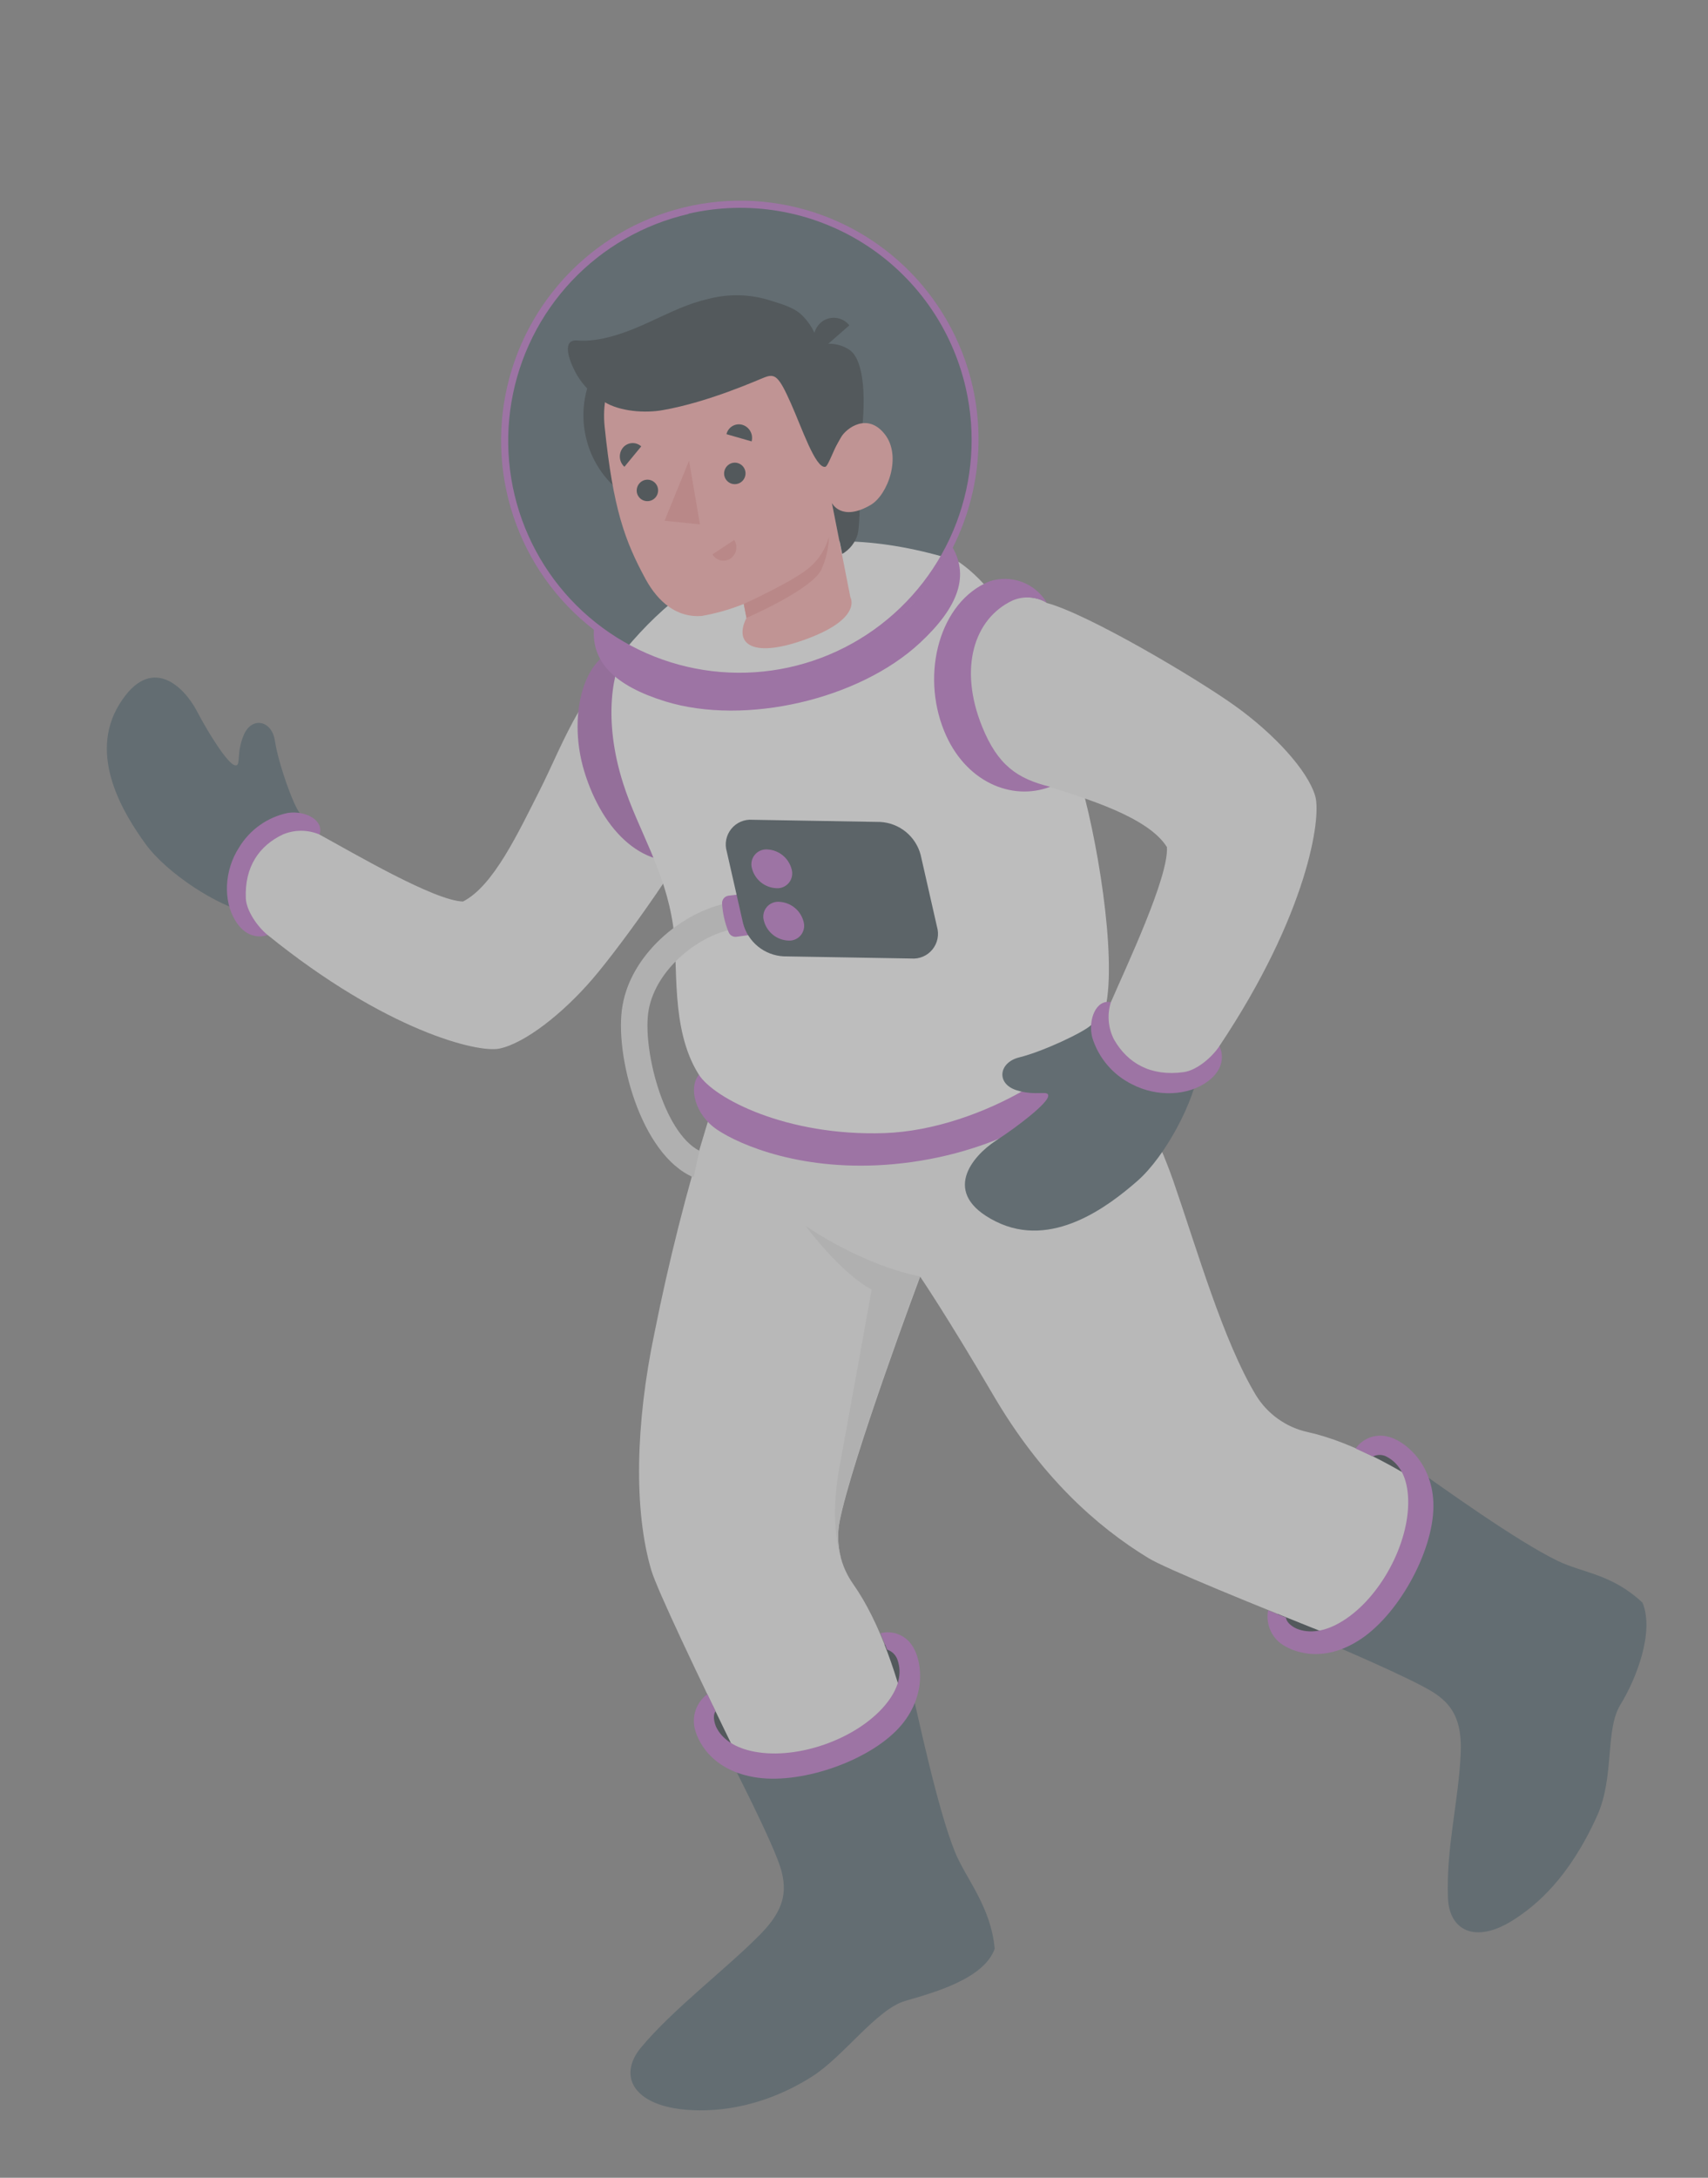 <svg width="300.666" height="383.126" viewBox="0 0 300.666 383.126" fill="none" xmlns="http://www.w3.org/2000/svg" xmlns:xlink="http://www.w3.org/1999/xlink">
	<rect x="0" y="0" width="300.666" height="383.126" fill="#808080" stroke="none"/>
	<desc>
			Created with Pixso.
	</desc>
	<defs/>
	<g opacity="0.5">
		<path id="Vector" d="M138.55 292.369C131.356 295.688 123.953 298.828 124.188 303.49C124.423 308.152 132.948 315.096 147.15 308.058C161.353 301.02 161.25 295.154 159.316 291.218C157.38 287.282 144.229 289.745 138.55 292.369Z" fill="#263238" fill-opacity="1" fill-rule="nonzero"/>
		<path id="Vector" d="M242.266 254.273C238.074 254.927 233.2 263.894 229.772 270.803C226.344 277.713 223.623 284.472 225.514 286.528C227.404 288.584 233.563 292.736 241.914 283.496C250.266 274.256 250.999 264.385 249.867 260.298C248.734 256.21 245.86 253.722 242.266 254.273Z" fill="#263238" fill-opacity="1" fill-rule="nonzero"/>
		<path id="Vector" d="M147.799 267.685C147.436 269.586 147.461 271.54 147.872 273.43C148.283 275.319 149.072 277.105 150.191 278.68C159.699 292.205 162.81 317.513 165.686 331.055C155.556 343.41 144.008 337.744 144.008 337.744C144.008 337.744 116.706 283.188 114.647 276.236C111.55 265.715 111.853 250.532 115.206 234.514C117.708 221.97 120.845 209.56 124.606 197.333L195.479 185.813C200.071 192.596 203.779 199.941 206.511 207.67C210.791 220.026 215.312 235.861 221.075 245.433C222.082 247.083 223.412 248.512 224.986 249.631C226.56 250.751 228.345 251.539 230.233 251.948C246.356 255.543 265.64 272.147 276.887 280.17C277.63 296.167 265.233 299.811 265.233 299.811C265.233 299.811 208.377 277.888 202.188 274.127C192.821 268.426 183.165 259.618 174.885 245.499C166.606 231.38 161.979 224.601 161.979 224.601C161.979 224.601 149.961 256.732 147.799 267.685Z" fill="#F0F0F0" fill-opacity="1" fill-rule="nonzero"/>
		<path id="Vector" d="M128.565 309.587C128.565 309.587 136.313 324.572 137.525 329.012C138.538 332.731 138.086 335.949 133.974 340.165C128.068 346.219 118.477 353.42 112.788 360.275C109.167 364.701 110.932 369.517 118.683 370.895C123.438 371.717 132.86 371.716 142.967 365.307C148.477 361.823 154.306 353.487 159.341 352.017C164.376 350.547 173.185 348.16 175.098 342.845C174.441 335.379 169.971 330.444 168.101 325.796C164.994 318.127 161.649 302.045 160.473 297.19C160.473 297.19 157.671 304.59 146.375 308.818C135.08 313.046 128.565 309.587 128.565 309.587Z" fill="#455A64" fill-opacity="1" fill-rule="nonzero"/>
		<path id="Vector" d="M157.991 292.013C158.834 294.405 158.225 297.143 155.715 300.09C150.691 305.963 140.469 309.583 132.882 308.181C129.377 307.539 127.051 305.932 126.045 303.769C126.045 303.769 125.265 302.021 125.964 301.046L124.518 298.051C123.65 298.691 122.976 299.56 122.57 300.56C122.164 301.559 122.043 302.652 122.219 303.715C122.651 306.142 125.21 311.61 133.357 312.74C141.503 313.871 153.634 309.547 158.732 303.418C163.357 297.841 162.143 291.608 160.472 289.359C159.877 288.501 159.034 287.847 158.056 287.483C157.078 287.12 156.012 287.065 155.001 287.326L156.158 290.208C156.583 290.345 156.97 290.58 157.289 290.893C157.607 291.206 157.847 291.59 157.991 292.013Z" fill="#BA68C8" fill-opacity="1" fill-rule="nonzero"/>
		<path id="Vector" d="M234.003 289.142C234.003 289.142 248.417 295.241 252.32 297.733C255.568 299.813 257.389 302.557 257.136 308.389C256.788 316.855 254.543 325.027 254.892 333.931C255.12 339.617 259.699 342.026 266.338 337.814C270.428 335.232 276.214 330.378 281.139 319.47C284.265 312.545 282.494 304.387 285.244 299.909C287.994 295.43 291.273 287.176 289.14 281.953C283.662 276.852 278.717 276.78 274.216 274.605C266.741 270.982 253.544 261.392 249.413 258.533C249.413 258.533 252.281 265.888 246.665 276.596C241.05 287.305 234.003 289.142 234.003 289.142Z" fill="#455A64" fill-opacity="1" fill-rule="nonzero"/>
		<path id="Vector" d="M244.177 256.313C246.4 257.515 247.779 259.952 247.887 263.844C248.091 271.583 242.908 281.136 236.331 285.188C233.283 287.088 230.468 287.436 228.265 286.53C228.265 286.53 226.508 285.796 226.372 284.57L223.238 283.303C223.033 284.365 223.123 285.463 223.496 286.477C223.87 287.491 224.515 288.383 225.359 289.055C227.312 290.546 232.87 292.896 239.696 288.259C246.523 283.622 252.637 272.273 252.321 264.309C252.027 257.07 246.953 253.267 244.197 252.716C243.166 252.469 242.085 252.54 241.094 252.917C240.103 253.295 239.247 253.962 238.639 254.833L241.674 256.243C242.064 256.044 242.498 255.947 242.935 255.959C243.372 255.972 243.8 256.093 244.177 256.313Z" fill="#BA68C8" fill-opacity="1" fill-rule="nonzero"/>
		<path id="Vector" d="M141.796 215.664C141.796 215.664 147.945 223.967 153.44 226.873C153.44 226.873 149.647 247.924 147.757 258.137C145.867 268.35 148.055 274.077 148.055 274.077C147.472 271.975 147.379 269.766 147.783 267.621C149.936 256.617 161.918 224.527 161.918 224.527C161.918 224.527 153.144 223.203 141.796 215.664Z" fill="#E0E0E0" fill-opacity="1" fill-rule="nonzero"/>
		<path id="Vector" d="M52.749 143.008C51.663 141.701 49.029 134.484 48.39 130.306C47.854 126.74 44.333 125.981 42.911 129.303C41.489 132.625 42.526 134.926 41.322 134.628C40.118 134.33 36.995 129.538 34.621 125.041C32.504 120.988 26.616 114.82 21.012 123.896C15.408 132.973 21.82 143.237 25.618 148.473C29.416 153.708 38.469 159.484 43.557 160.505L52.749 143.008Z" fill="#455A64" fill-opacity="1" fill-rule="nonzero"/>
		<path id="Vector" d="M56.275 146.746C57.026 144.261 53.694 142.548 50.645 143.022C48.883 143.391 47.215 144.118 45.744 145.159C44.273 146.201 43.031 147.533 42.095 149.075C39.438 153.171 39.273 158.492 41.441 161.981C43.874 165.949 47.171 164.459 47.171 164.459L56.275 146.746Z" fill="#BA68C8" fill-opacity="1" fill-rule="nonzero"/>
		<path id="Vector" d="M124.581 141.875C122.086 148.675 109.608 166.046 104.334 172.193C99.06 178.34 92.338 183.587 87.856 184.487C84.106 185.242 68.028 181.41 47.122 164.5C45.349 163.064 43.417 160.3 43.274 158.094C43.025 152.476 45.656 148.745 49.827 146.792C50.838 146.371 51.922 146.156 53.016 146.157C54.109 146.158 55.192 146.375 56.201 146.797C62.108 150.012 76.467 158.478 81.504 158.6C86.862 155.871 91.181 146.579 95.095 138.865C99.008 131.151 103.908 117.26 111.117 117.361C126.348 117.568 127.947 138.011 124.581 141.875Z" fill="#F0F0F0" fill-opacity="1" fill-rule="nonzero"/>
		<path id="Vector" d="M123.058 189.049C121.175 191.277 122.271 196.098 126.287 198.775C130.302 201.453 141.385 206.25 157.276 204.809C175.107 203.172 187.613 194.995 193.128 189.025C198.833 182.843 194.069 179.081 194.069 179.081L123.058 189.049Z" fill="#BA68C8" fill-opacity="1" fill-rule="nonzero"/>
		<path id="Vector" d="M164.002 53.355C177.216 72.028 172.814 97.939 154.17 111.229C135.525 124.52 109.698 120.156 96.483 101.483C83.268 82.81 87.67 56.898 106.315 43.608C124.96 30.318 150.787 34.682 164.002 53.355Z" fill="#455A64" fill-opacity="1" fill-rule="evenodd"/>
		<path id="Vector" d="M132.849 126.792C136.091 137.366 131.469 148.18 122.54 150.942C113.612 153.703 106.112 146.337 102.871 135.763C99.63 125.189 103.157 113.189 111.319 113.946C120.376 111.646 129.597 116.22 132.849 126.792Z" fill="#BA68C8" fill-opacity="1" fill-rule="nonzero"/>
		<g opacity="0.1">
			<path id="Vector" d="M132.849 126.792C136.091 137.366 131.469 148.18 122.54 150.942C113.612 153.703 106.112 146.337 102.871 135.763C99.63 125.189 103.157 113.189 111.319 113.946C120.376 111.646 129.597 116.22 132.849 126.792Z" fill="#000000" fill-opacity="1" fill-rule="nonzero"/>
		</g>
		<path id="Vector" d="M110.101 114.215C107.937 117.744 106.027 126.389 109.721 137.902C112.329 146.058 117.05 152.986 118.49 162.849C119.481 169.676 117.928 180.947 122.993 189.017C125.655 193.256 138.545 199.921 155.685 199.343C172.825 198.765 192.549 186.296 194.583 177.406C196.697 168.187 192.99 146.411 189.822 136.263C186.653 126.115 179.208 105.679 168.531 98.697C141.331 90.174 123.504 98.145 110.101 114.215Z" fill="#FAFAFA" fill-opacity="1" fill-rule="nonzero"/>
		<path id="Vector" d="M136.539 69.196C138.64 78.436 132.864 87.648 123.638 89.771C114.412 91.894 105.23 86.124 103.129 76.884C101.029 67.644 106.805 58.432 116.031 56.309C125.256 54.186 134.438 59.956 136.539 69.196Z" fill="#263238" fill-opacity="1" fill-rule="evenodd"/>
		<path id="Vector" d="M151.4 78.326C151.4 78.326 151.591 91.691 150.979 94.001C150.547 95.459 149.573 96.695 148.258 97.455L146.413 88.449L151.4 78.326Z" fill="#263238" fill-opacity="1" fill-rule="nonzero"/>
		<path id="Vector" d="M143.844 60.848C144.766 60.52 145.75 60.407 146.721 60.518C147.692 60.628 148.625 60.96 149.447 61.488C152.24 63.242 152.581 70.689 151.384 78.322L146.424 80.086L143.844 60.848Z" fill="#263238" fill-opacity="1" fill-rule="nonzero"/>
		<path id="Vector" d="M144.92 80.439C146.082 80.818 147.101 78.512 148.062 76.901C149.023 75.29 152.726 72.533 155.758 76.399C158.79 80.266 156.28 87.06 153.274 88.83C148.08 91.87 146.436 88.475 146.436 88.475L149.692 105.059C149.692 105.059 151.869 108.69 142.275 112.312C132.681 115.933 129.057 113.46 131.397 108.706L130.922 106.251C128.525 107.219 126.033 107.929 123.487 108.37C119.228 108.679 115.91 106.029 113.637 101.868C110.011 95.18 107.935 89.573 106.444 75.123C104.792 59.284 122.665 54.991 133.713 58.869C144.76 62.748 144.92 80.439 144.92 80.439Z" fill="#FFA8A7" fill-opacity="1" fill-rule="nonzero"/>
		<path id="Vector" d="M145.293 82.126C145.816 82.006 147.035 78.324 148.044 76.871C149.431 74.875 143.945 61.05 143.859 60.83C143.563 60.108 143.675 59.232 143.31 58.417C142.826 57.414 142.185 56.494 141.411 55.693C139.913 54.098 137.824 53.585 135.757 52.911C132.187 51.745 128.356 51.629 124.718 52.578C121.036 53.425 118.49 54.741 114.06 56.767C110.37 58.466 105.645 60.248 101.619 59.893C98.924 59.663 99.978 63.192 101.57 65.987C102.727 67.928 104.361 69.54 106.316 70.667C109.106 72.42 113.583 72.707 116.662 72.154C124.836 70.716 133.247 66.9 134.6 66.385C136.438 65.687 137.098 66.17 139.23 70.972C141.12 75.183 143.558 82.489 145.293 82.126Z" fill="#263238" fill-opacity="1" fill-rule="nonzero"/>
		<path id="Vector" d="M144.085 61.984L149.512 57.238C149.22 56.865 148.856 56.556 148.441 56.329C148.026 56.102 147.57 55.961 147.099 55.916C146.628 55.872 146.153 55.923 145.702 56.067C145.251 56.211 144.834 56.446 144.475 56.756C143.752 57.411 143.308 58.32 143.235 59.294C143.163 60.267 143.467 61.23 144.085 61.984Z" fill="#263238" fill-opacity="1" fill-rule="nonzero"/>
		<path id="Vector" d="M130.935 106.251C130.935 106.251 139.67 102.29 142.486 99.846C144.149 98.435 145.346 96.552 145.921 94.447C145.862 96.434 145.409 98.39 144.587 100.201C142.927 103.732 131.409 108.705 131.409 108.705L130.935 106.251Z" fill="#F28F8F" fill-opacity="1" fill-rule="nonzero"/>
		<path id="Vector" d="M127.526 83.778C127.621 84.137 127.821 84.46 128.098 84.706C128.376 84.952 128.72 85.11 129.087 85.161C129.455 85.212 129.829 85.153 130.164 84.992C130.499 84.832 130.779 84.576 130.97 84.256C131.16 83.938 131.253 83.569 131.237 83.198C131.22 82.827 131.095 82.469 130.876 82.169C130.658 81.869 130.356 81.641 130.008 81.512C129.66 81.383 129.282 81.36 128.921 81.445C128.676 81.506 128.446 81.615 128.243 81.765C128.04 81.916 127.869 82.105 127.739 82.322C127.61 82.539 127.524 82.779 127.487 83.029C127.451 83.279 127.464 83.534 127.526 83.778Z" fill="#263238" fill-opacity="1" fill-rule="nonzero"/>
		<path id="Vector" d="M127.884 76.384L132.31 77.653C132.47 77.049 132.389 76.407 132.084 75.862C131.78 75.317 131.275 74.914 130.678 74.735C130.386 74.652 130.081 74.63 129.781 74.668C129.48 74.707 129.191 74.807 128.929 74.961C128.668 75.115 128.441 75.321 128.261 75.565C128.081 75.81 127.953 76.089 127.884 76.384Z" fill="#263238" fill-opacity="1" fill-rule="nonzero"/>
		<path id="Vector" d="M129.252 94.998L125.417 97.533C125.571 97.795 125.778 98.023 126.023 98.203C126.268 98.383 126.547 98.512 126.843 98.581C127.139 98.65 127.446 98.659 127.745 98.607C128.045 98.555 128.331 98.442 128.587 98.277C129.096 97.919 129.449 97.379 129.573 96.769C129.696 96.159 129.582 95.525 129.252 94.998Z" fill="#F28F8F" fill-opacity="1" fill-rule="nonzero"/>
		<path id="Vector" d="M109.918 82.123L112.881 78.53C112.656 78.327 112.393 78.17 112.106 78.072C111.82 77.973 111.516 77.934 111.213 77.956C110.911 77.979 110.616 78.063 110.347 78.203C110.077 78.343 109.839 78.537 109.647 78.772C109.257 79.261 109.068 79.879 109.119 80.502C109.169 81.125 109.455 81.705 109.918 82.123Z" fill="#263238" fill-opacity="1" fill-rule="nonzero"/>
		<path id="Vector" d="M112.137 86.77C112.233 87.128 112.432 87.451 112.709 87.696C112.986 87.942 113.329 88.101 113.696 88.152C114.063 88.204 114.437 88.146 114.771 87.986C115.106 87.826 115.387 87.571 115.578 87.253C115.77 86.935 115.864 86.568 115.849 86.197C115.833 85.826 115.71 85.468 115.493 85.168C115.276 84.867 114.975 84.638 114.629 84.507C114.282 84.376 113.905 84.351 113.544 84.434C113.298 84.495 113.068 84.604 112.864 84.754C112.661 84.905 112.489 85.094 112.358 85.311C112.228 85.528 112.141 85.769 112.103 86.019C112.065 86.269 112.077 86.524 112.137 86.77Z" fill="#263238" fill-opacity="1" fill-rule="nonzero"/>
		<path id="Vector" d="M121.299 81.048L123.212 92.254L116.988 91.613L121.299 81.048Z" fill="#F28F8F" fill-opacity="1" fill-rule="nonzero"/>
		<path id="Vector" d="M139.565 118.455C131.46 120.32 122.99 119.736 115.225 116.777C107.461 113.817 100.751 108.616 95.945 101.83C91.139 95.043 88.452 86.977 88.224 78.651C87.996 70.325 90.237 62.114 94.664 55.056C99.092 47.997 105.506 42.409 113.096 38.997C120.686 35.585 129.11 34.503 137.305 35.888C145.499 37.273 153.094 41.062 159.13 46.777C165.167 52.493 169.372 59.876 171.215 67.994C173.674 78.877 171.722 90.301 165.789 99.761C159.856 109.22 150.425 115.943 139.565 118.455ZM121.194 37.646C113.328 39.456 106.169 43.562 100.623 49.445C95.078 55.327 91.394 62.722 90.039 70.693C88.683 78.665 89.716 86.856 93.008 94.231C96.299 101.604 101.701 107.831 108.53 112.122C115.359 116.413 123.308 118.576 131.373 118.337C139.438 118.099 147.256 115.469 153.838 110.782C160.42 106.094 165.471 99.559 168.352 92.002C171.233 84.446 171.815 76.207 170.024 68.329C168.84 63.092 166.636 58.143 163.54 53.764C160.444 49.385 156.516 45.662 151.98 42.808C147.444 39.955 142.389 38.026 137.105 37.132C131.821 36.238 126.411 36.398 121.184 37.601L121.194 37.646Z" fill="#BA68C8" fill-opacity="1" fill-rule="nonzero"/>
		<path id="Vector" d="M161.961 113.085C151.21 123.096 131.141 127.712 117.12 123.399C108.237 120.656 103.834 116.381 104.618 110.051C113.677 118.352 126.589 120.838 139.458 117.878C152.326 114.918 162.811 107.206 167.358 95.775C170.8 101.133 168.777 106.743 161.961 113.085Z" fill="#BA68C8" fill-opacity="1" fill-rule="nonzero"/>
		<path id="Vector" d="M129.075 158.708L129.678 163.362C123.418 164.191 115.497 170.292 114.181 177.711C113.036 184.145 116.663 199.15 123.121 202.456C122.795 203.861 122.459 205.436 122.104 207.135C112.722 203.184 108.088 185.379 109.584 176.912C111.229 167.308 121.014 159.772 129.075 158.708Z" fill="#E0E0E0" fill-opacity="1" fill-rule="nonzero"/>
		<path id="Vector" d="M129.774 157.391L128.237 157.577C127.915 157.622 127.621 157.785 127.412 158.034C127.204 158.284 127.095 158.603 127.108 158.927C127.208 160.666 127.596 162.374 128.257 163.983C128.363 164.255 128.557 164.483 128.807 164.632C129.058 164.78 129.351 164.841 129.641 164.803L132.126 164.471L129.774 157.391Z" fill="#BA68C8" fill-opacity="1" fill-rule="nonzero"/>
		<path id="Vector" d="M132.466 144.221L154.95 144.604C156.595 144.692 158.169 145.299 159.447 146.339C160.725 147.378 161.642 148.797 162.065 150.392L164.94 163.037C165.141 163.715 165.175 164.434 165.037 165.13C164.899 165.825 164.593 166.477 164.147 167.028C163.701 167.579 163.128 168.013 162.477 168.292C161.826 168.571 161.117 168.687 160.412 168.629L137.928 168.247C136.282 168.159 134.708 167.552 133.43 166.512C132.152 165.472 131.235 164.054 130.812 162.458L127.938 149.814C127.736 149.135 127.702 148.417 127.84 147.721C127.978 147.025 128.284 146.374 128.73 145.823C129.176 145.271 129.75 144.837 130.401 144.559C131.052 144.279 131.76 144.164 132.466 144.221Z" fill="#37474F" fill-opacity="1" fill-rule="nonzero"/>
		<path id="Vector" d="M135.08 149.438C136.069 149.488 137.015 149.851 137.783 150.475C138.551 151.1 139.1 151.953 139.35 152.912C139.472 153.319 139.492 153.75 139.409 154.167C139.326 154.584 139.142 154.975 138.874 155.305C138.605 155.635 138.261 155.894 137.87 156.06C137.479 156.226 137.053 156.293 136.63 156.257C135.646 156.206 134.703 155.842 133.938 155.22C133.173 154.597 132.626 153.748 132.374 152.792C132.255 152.386 132.235 151.957 132.318 151.541C132.401 151.125 132.583 150.735 132.849 150.405C133.116 150.075 133.458 149.814 133.846 149.646C134.235 149.478 134.658 149.407 135.08 149.438Z" fill="#BA68C8" fill-opacity="1" fill-rule="nonzero"/>
		<path id="Vector" d="M137.182 158.654C138.17 158.703 139.117 159.066 139.884 159.691C140.652 160.315 141.201 161.168 141.452 162.127C141.573 162.535 141.593 162.966 141.51 163.383C141.427 163.8 141.243 164.19 140.975 164.521C140.707 164.851 140.362 165.11 139.971 165.276C139.58 165.442 139.154 165.509 138.732 165.473C137.747 165.421 136.804 165.058 136.039 164.436C135.275 163.813 134.727 162.963 134.475 162.008C134.353 161.602 134.331 161.171 134.413 160.754C134.495 160.337 134.677 159.946 134.944 159.615C135.211 159.284 135.554 159.024 135.944 158.856C136.334 158.689 136.759 158.62 137.182 158.654Z" fill="#BA68C8" fill-opacity="1" fill-rule="nonzero"/>
		<path id="Vector" d="M192.1 180.312C190.864 181.555 183.666 184.972 179.421 186.021C175.798 186.914 175.338 190.624 178.889 191.783C182.441 192.941 184.704 191.642 184.508 192.885C184.312 194.127 179.655 197.833 175.253 200.714C171.266 203.32 165.399 209.963 175.296 214.894C185.193 219.825 195.129 212.198 200.188 207.789C205.247 203.38 210.349 193.476 210.948 188.118L192.1 180.312Z" fill="#455A64" fill-opacity="1" fill-rule="nonzero"/>
		<path id="Vector" d="M195.584 176.322C192.962 175.728 191.497 179.382 192.262 182.487C192.805 184.272 193.707 185.927 194.912 187.349C196.118 188.771 197.601 189.929 199.271 190.754C203.72 193.072 209.225 192.775 212.628 190.231C216.5 187.328 214.658 184.063 214.658 184.063L195.584 176.322Z" fill="#BA68C8" fill-opacity="1" fill-rule="nonzero"/>
		<path id="Vector" d="M184.278 106.082C191.512 108.011 210.545 119.277 217.357 124.143C224.17 129.008 230.185 135.471 231.525 140.051C232.644 143.866 230.165 160.85 214.63 184.071C213.31 186.052 210.641 188.308 208.367 188.616C202.566 189.411 198.513 187.049 196.125 182.915C195.07 180.883 194.862 178.514 195.548 176.327C198.325 169.914 205.756 154.247 205.419 149.029C202.098 143.684 190.993 140.453 184.872 138.471C184.872 138.471 170.302 137.786 168.014 122.2C165.726 106.613 179.997 102.982 184.278 106.082Z" fill="#F0F0F0" fill-opacity="1" fill-rule="nonzero"/>
		<path id="Vector" d="M184.281 106.045C183.373 105.504 182.35 105.187 181.294 105.119C180.239 105.051 179.182 105.236 178.211 105.657C171.418 108.874 168.739 117.613 172.899 127.857C175.62 134.563 179.036 137.012 184.87 138.414C178.067 141.009 169.819 137.516 166.2 128.596C162.029 118.354 165.486 105.83 174.144 102.292C176.01 101.663 178.033 101.693 179.877 102.375C181.721 103.059 183.276 104.354 184.281 106.045Z" fill="#BA68C8" fill-opacity="1" fill-rule="nonzero"/>
	</g>
</svg>
